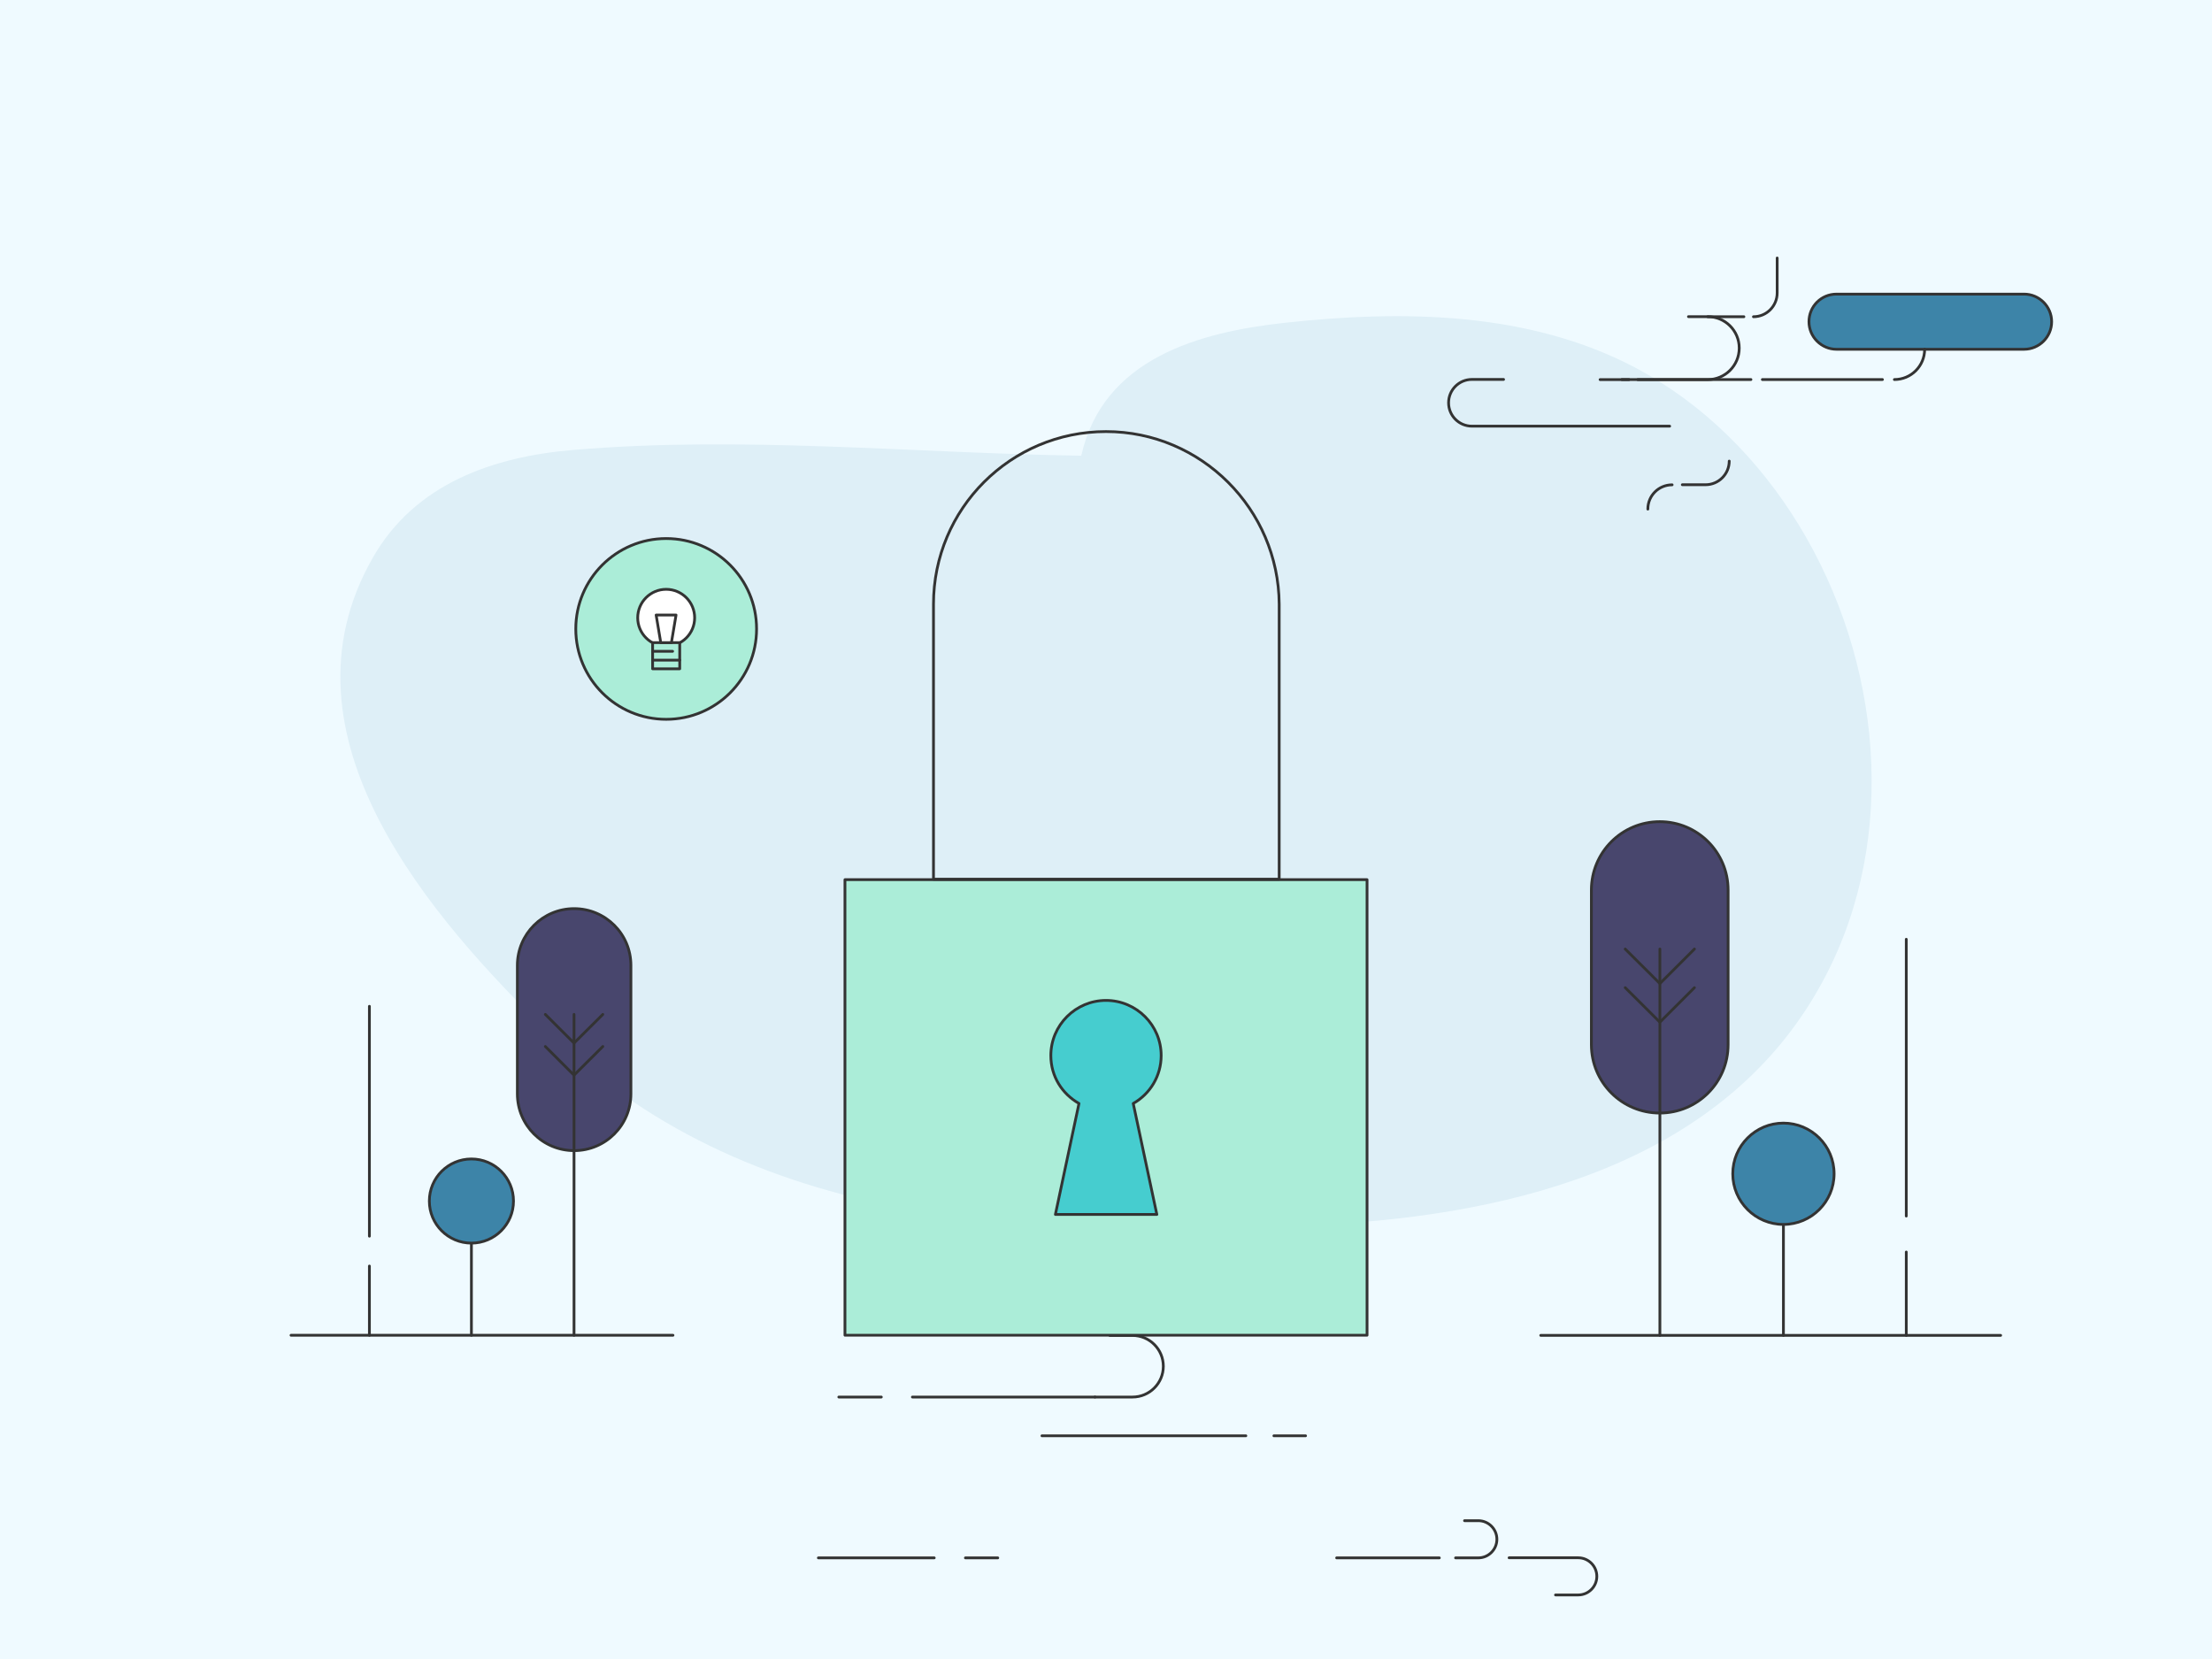 <svg xmlns="http://www.w3.org/2000/svg" height="1200" width="1600" version="1.1"><rect fill="#effaff" width="1600" height="1200"></rect><g><path d="M591.94 1126.85H675.76" stroke="#333333" stroke-width="2" stroke-linecap="round" stroke-linejoin="round" opacity="1" fill="none"></path><path d="M698.31 1126.85H721.72" stroke="#333333" stroke-width="2" stroke-linecap="round" stroke-linejoin="round" opacity="1" fill="none"></path><path d="M966.83 1126.85H1041.11" stroke="#333333" stroke-width="2" stroke-linecap="round" stroke-linejoin="round" opacity="1" fill="none"></path><path d="M606.74 1010.52H637.48" stroke="#333333" stroke-width="2" stroke-linecap="round" stroke-linejoin="round" opacity="1" fill="none"></path><path d="M659.96 1010.52H792.02" stroke="#333333" stroke-width="2" stroke-linecap="round" stroke-linejoin="round" opacity="1" fill="none"></path><path d="M792.02 1010.52H819.2C831.44 1010.52 841.47 1000.56 841.47 988.25 841.47 976.01 831.51 965.98 819.2 965.98H802.76" stroke="#333333" stroke-width="2" stroke-linecap="round" stroke-linejoin="round" opacity="1" fill="none"></path><path d="M1052.85 1126.85H1069.29C1076.69 1126.85 1082.74 1120.8 1082.74 1113.4 1082.74 1106 1076.69 1099.95 1069.29 1099.95H1059.33" stroke="#333333" stroke-width="2" stroke-linecap="round" stroke-linejoin="round" opacity="1" fill="none"></path><path d="M1125.14 1153.67H1141.58C1148.98 1153.67 1155.03 1147.63 1155.03 1140.23 1155.03 1132.83 1148.98 1126.78 1141.58 1126.78H1091.56" stroke="#333333" stroke-width="2" stroke-linecap="round" stroke-linejoin="round" opacity="1" fill="none"></path><path d="M753.67 1038.55H901.16" stroke="#333333" stroke-width="2" stroke-linecap="round" stroke-linejoin="round" opacity="1" fill="none"></path><path d="M921.44 1038.55H944.35" stroke="#333333" stroke-width="2" stroke-linecap="round" stroke-linejoin="round" opacity="1" fill="none"></path></g><g><path d="M1301.69 380.62C1272.34 332.31 1231.73 291.73 1182.53 265.76 1105.64 225.38 1015.09 224.14 929.25 233.49 868.23 240.18 797.9 258.89 782.11 329.63 659.81 327.72 537.05 315.12 414.93 325.43 357.33 330.21 300.29 349.59 269.64 403.44 195.8 532.52 312.29 664.65 398.41 748.48 548.49 894.36 764.76 895.79 958.78 885.67 1095.39 878.61 1249.91 840.71 1319.97 706.95 1373.69 604.79 1360.4 477.24 1301.69 380.62Z" fill="#deeff7" opacity="1" stroke-width="2" stroke="none"></path></g><g><path d="M988.82 636.28H611.18V965.8H988.82V636.28Z" fill="#abedd8" stroke="#333333" stroke-width="2" stroke-linecap="round" stroke-linejoin="round" opacity="1"></path><path d="M839.9 763.52C839.9 741.52 822 723.63 800 723.63 778 723.63 760.1 741.52 760.1 763.52 760.1 778.63 768.31 791.27 780.46 798.17L763.39 878.46H836.78L819.7 798.17C831.85 791.27 839.9 778.3 839.9 763.52Z" fill="#46cdcf" stroke="#333333" stroke-width="2" stroke-linecap="round" stroke-linejoin="round" opacity="1"></path><path d="M800 312.17C731.04 312.17 675.22 368 675.22 436.96V635.95H925.27V436.96C924.78 368.33 868.96 312.17 800 312.17Z" stroke="#333333" stroke-width="2" stroke-linecap="round" stroke-linejoin="round" opacity="1" fill="none"></path></g><g><path d="M481.86 520.3C517.97 520.3 547.25 491.03 547.25 454.92 547.25 418.81 517.97 389.54 481.86 389.54 445.75 389.54 416.48 418.81 416.48 454.92 416.48 491.03 445.75 520.3 481.86 520.3Z" fill="#abedd8" stroke="#333333" stroke-width="2" stroke-linecap="round" stroke-linejoin="round" opacity="1"></path><path d="M481.86 467.45C493.24 467.45 502.46 458.23 502.46 446.86 502.46 435.48 493.24 426.26 481.86 426.26 470.49 426.26 461.27 435.48 461.27 446.86 461.27 458.23 470.49 467.45 481.86 467.45Z" fill="#ffffff" stroke="#333333" stroke-width="2" stroke-linecap="round" stroke-linejoin="round" opacity="1"></path><path d="M491.66 464.85H472.06V483.77H491.66V464.85Z" fill="#abedd8" stroke="#333333" stroke-width="2" stroke-linecap="round" stroke-linejoin="round" opacity="1"></path><path d="M472.06 471.11H486.52" stroke="#333333" stroke-width="2" stroke-linecap="round" stroke-linejoin="round" opacity="1" fill="none"></path><path d="M472.06 477.5H491.66" stroke="#333333" stroke-width="2" stroke-linecap="round" stroke-linejoin="round" opacity="1" fill="none"></path><path d="M485.65 464.85H477.95L474.6 444.87H489L485.65 464.85Z" fill="#ffffff" stroke="#333333" stroke-width="2" stroke-linecap="round" stroke-linejoin="round" opacity="1"></path></g><g><path d="M340.99 965.83V876.31" stroke="#333333" stroke-width="2" stroke-linecap="round" stroke-linejoin="round" opacity="1" fill="none"></path><path d="M340.99 899.18C324.18 899.18 310.56 885.56 310.56 868.75 310.56 851.94 324.18 838.31 340.99 838.31 357.8 838.31 371.42 851.94 371.42 868.75 371.42 885.56 357.8 899.18 340.99 899.18Z" fill="#3d84a8" stroke="#333333" stroke-width="2" stroke-linecap="round" stroke-linejoin="round" opacity="1"></path><path d="M456.35 725.16V698.3C456.35 675.6 437.99 657.24 415.29 657.24 392.59 657.24 374.23 675.6 374.23 698.3V791.22C374.23 813.92 392.59 832.28 415.29 832.28 437.99 832.28 456.35 813.92 456.35 791.22V739.19 725.16 725.16Z" fill="#48466d" stroke="#333333" stroke-width="2" stroke-linecap="round" stroke-linejoin="round" opacity="1"></path><path d="M394.46 733.75L415.21 754.49 436.03 733.75" stroke="#333333" stroke-width="2" stroke-linecap="round" stroke-linejoin="round" opacity="1" fill="none"></path><path d="M394.46 756.96L415.21 777.7 436.03 756.96" stroke="#333333" stroke-width="2" stroke-linecap="round" stroke-linejoin="round" opacity="1" fill="none"></path><path d="M415.21 965.83V733.75" stroke="#333333" stroke-width="2" stroke-linecap="round" stroke-linejoin="round" opacity="1" fill="none"></path><path d="M267.2 894.17V727.88" stroke="#333333" stroke-width="2" stroke-linecap="round" stroke-linejoin="round" opacity="1" fill="none"></path><path d="M267.2 965.83V915.76" stroke="#333333" stroke-width="2" stroke-linecap="round" stroke-linejoin="round" opacity="1" fill="none"></path><path d="M486.79 965.83H210.5" stroke="#333333" stroke-width="2" stroke-linecap="round" stroke-linejoin="round" opacity="1" fill="none"></path></g><g><path d="M1290 965.91V858.12" stroke="#333333" stroke-width="2" stroke-linecap="round" stroke-linejoin="round" opacity="1" fill="none"></path><path d="M1290 885.66C1310.24 885.66 1326.65 869.25 1326.65 849.01 1326.65 828.77 1310.24 812.37 1290 812.37 1269.77 812.37 1253.36 828.77 1253.36 849.01 1253.36 869.25 1269.77 885.66 1290 885.66Z" fill="#3d84a8" stroke="#333333" stroke-width="2" stroke-linecap="round" stroke-linejoin="round" opacity="1"></path><path d="M1151.09 676.12V643.77C1151.09 616.44 1173.21 594.33 1200.54 594.33 1227.87 594.33 1249.98 616.44 1249.98 643.77V755.66C1249.98 782.99 1227.87 805.1 1200.54 805.1 1173.21 805.1 1151.09 782.99 1151.09 755.66V693.01 676.12 676.12Z" fill="#48466d" stroke="#333333" stroke-width="2" stroke-linecap="round" stroke-linejoin="round" opacity="1"></path><path d="M1225.62 686.46L1200.64 711.43 1175.56 686.46" stroke="#333333" stroke-width="2" stroke-linecap="round" stroke-linejoin="round" opacity="1" fill="none"></path><path d="M1225.62 714.4L1200.64 739.38 1175.56 714.4" stroke="#333333" stroke-width="2" stroke-linecap="round" stroke-linejoin="round" opacity="1" fill="none"></path><path d="M1200.64 965.91V686.46" stroke="#333333" stroke-width="2" stroke-linecap="round" stroke-linejoin="round" opacity="1" fill="none"></path><path d="M1378.86 879.62V679.39" stroke="#333333" stroke-width="2" stroke-linecap="round" stroke-linejoin="round" opacity="1" fill="none"></path><path d="M1378.86 965.91V905.62" stroke="#333333" stroke-width="2" stroke-linecap="round" stroke-linejoin="round" opacity="1" fill="none"></path><path d="M1114.45 965.91H1447.13" stroke="#333333" stroke-width="2" stroke-linecap="round" stroke-linejoin="round" opacity="1" fill="none"></path></g><g><path d="M1328.43 212.74L1464.06 212.74C1475 212.74 1484.01 221.68 1484.01 232.69 1484.01 243.64 1475.07 252.64 1464.06 252.64L1328.43 252.64C1317.49 252.64 1308.48 243.71 1308.48 232.69 1308.48 221.6 1317.34 212.74 1328.43 212.74Z" fill="#3d84a8" stroke="#333333" stroke-width="2" stroke-linecap="round" stroke-linejoin="round" opacity="1"></path><path d="M1274.76 274.53H1361.63" stroke="#333333" stroke-width="2" stroke-linecap="round" stroke-linejoin="round" opacity="1" fill="none"></path><path d="M1173.15 274.53H1266.5" stroke="#333333" stroke-width="2" stroke-linecap="round" stroke-linejoin="round" opacity="1" fill="none"></path><path d="M1370.26 274.53C1382.4 274.53 1392.15 264.7 1392.15 252.64" stroke="#333333" stroke-width="2" stroke-linecap="round" stroke-linejoin="round" opacity="1" fill="none"></path></g><g><path d="M1216.86 350.62H1233.7C1243.11 350.62 1250.8 342.93 1250.8 333.52" stroke="#333333" stroke-width="2" stroke-linecap="round" stroke-linejoin="round" opacity="1" fill="none"></path><path d="M1191.93 368.26C1191.93 358.51 1199.76 350.69 1209.5 350.69" stroke="#333333" stroke-width="2" stroke-linecap="round" stroke-linejoin="round" opacity="1" fill="none"></path><path d="M1207.71 308.26H1064.71C1055.36 308.26 1047.8 300.7 1047.8 291.35 1047.8 282.01 1055.36 274.45 1064.71 274.45H1087.58" stroke="#333333" stroke-width="2" stroke-linecap="round" stroke-linejoin="round" opacity="1" fill="none"></path><path d="M1184.64 274.58H1235.22C1247.75 274.58 1258.03 264.44 1258.03 251.77 1258.03 239.24 1247.89 229.04 1235.22 229.04H1221.3" stroke="#333333" stroke-width="2" stroke-linecap="round" stroke-linejoin="round" opacity="1" fill="none"></path><path d="M1157.39 274.58H1178.28" stroke="#333333" stroke-width="2" stroke-linecap="round" stroke-linejoin="round" opacity="1" fill="none"></path><path d="M1268.31 229.1C1277.85 229.1 1285.48 221.34 1285.48 211.86V186.61" stroke="#333333" stroke-width="2" stroke-linecap="round" stroke-linejoin="round" opacity="1" fill="none"></path><path d="M1235.29 229.1H1261.41" stroke="#333333" stroke-width="2" stroke-linecap="round" stroke-linejoin="round" opacity="1" fill="none"></path></g></svg>